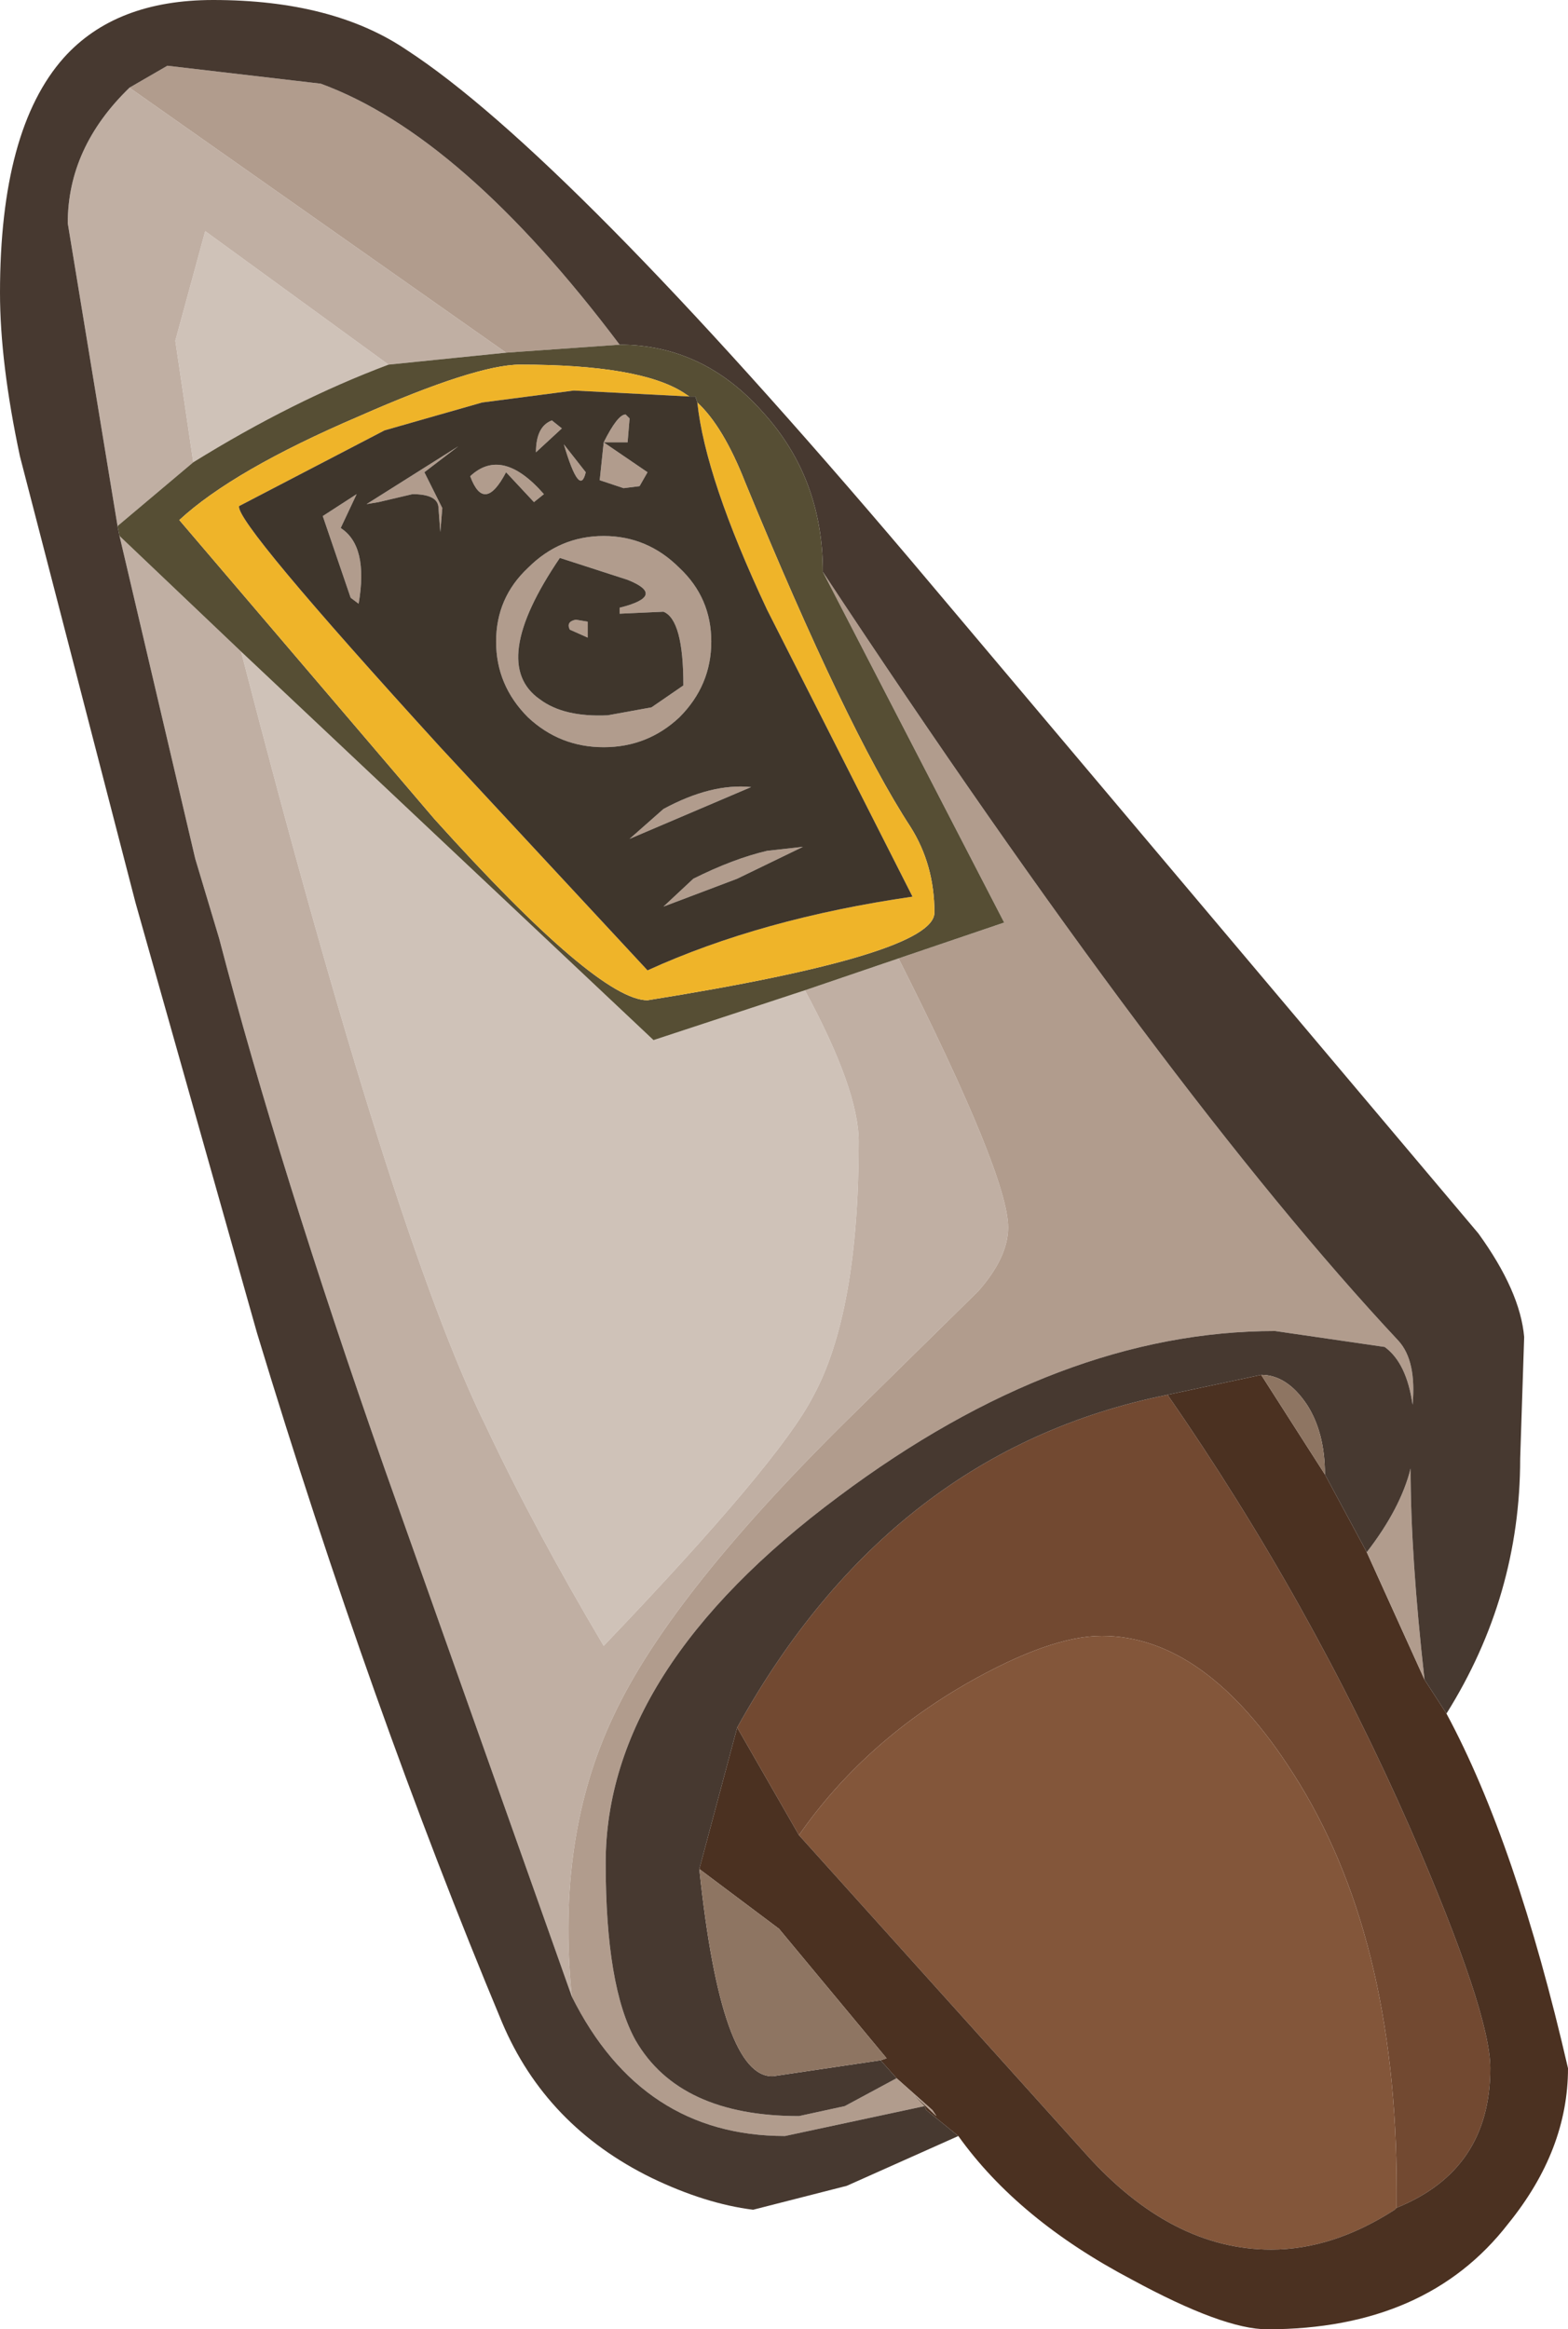 <?xml version="1.0" encoding="UTF-8" standalone="no"?>
<svg xmlns:ffdec="https://www.free-decompiler.com/flash" xmlns:xlink="http://www.w3.org/1999/xlink" ffdec:objectType="shape" height="58.45px" width="39.35px" xmlns="http://www.w3.org/2000/svg">
  <g transform="matrix(1.0, 0.0, 0.0, 1.0, 9.65, 7.45)">
    <path d="M8.85 35.9 Q12.7 28.95 19.65 27.55 23.25 32.75 25.75 38.45 27.75 43.05 27.75 44.45 27.75 47.0 25.4 47.95 L25.4 47.5 Q25.4 41.1 22.8 37.05 20.6 33.6 18.0 33.6 16.7 33.6 14.6 34.8 12.0 36.3 10.4 38.6 L8.85 35.9" fill="#724931" fill-rule="evenodd" stroke="none"/>
    <path d="M10.4 38.6 Q12.0 36.3 14.6 34.8 16.7 33.6 18.0 33.6 20.6 33.6 22.8 37.05 25.4 41.1 25.4 47.5 L25.4 47.95 25.35 48.0 Q23.8 49.0 22.25 49.0 19.75 49.0 17.6 46.6 L10.4 38.6" fill="#83563a" fill-rule="evenodd" stroke="none"/>
    <path d="M12.85 44.7 L12.45 44.25 12.6 44.2 9.9 40.95 7.9 39.45 8.85 35.9 10.4 38.6 17.6 46.6 Q19.75 49.0 22.25 49.0 23.8 49.0 25.35 48.0 L25.4 47.95 Q27.75 47.0 27.75 44.45 27.75 43.05 25.75 38.45 23.25 32.75 19.65 27.55 L22.0 27.05 23.6 29.55 24.65 31.5 26.1 34.7 26.65 35.55 Q28.4 38.8 29.7 44.45 29.7 46.5 28.2 48.35 26.15 51.0 22.15 51.0 21.05 51.0 18.75 49.75 15.9 48.25 14.4 46.15 L13.6 45.5 13.55 45.4 Q12.9 44.75 13.85 45.65 L13.75 45.5 12.85 44.7" fill="#4b3121" fill-rule="evenodd" stroke="none"/>
    <path d="M10.55 17.4 Q11.9 19.9 11.9 21.2 11.9 25.5 10.75 27.6 9.9 29.25 5.5 33.85 3.75 30.9 2.55 28.35 0.2 23.6 -3.6 8.9 L6.75 18.65 10.55 17.4 M-4.8 4.15 L-5.25 1.1 -4.5 -1.65 0.1 1.7 Q-2.3 2.6 -4.8 4.15" fill="#cfc2b8" fill-rule="evenodd" stroke="none"/>
    <path d="M4.7 42.65 L0.0 29.4 Q-2.65 21.85 -4.15 16.1 L-4.75 14.1 -6.65 6.0 -3.6 8.9 Q0.2 23.6 2.55 28.35 3.75 30.9 5.5 33.85 9.9 29.25 10.75 27.6 11.9 25.5 11.9 21.2 11.9 19.9 10.55 17.4 L12.9 16.6 Q15.65 22.05 15.65 23.35 15.65 24.1 14.9 24.95 L11.85 27.95 Q7.2 32.5 5.75 35.6 4.3 38.65 4.7 42.65 M-6.7 5.75 L-7.95 -1.85 Q-7.95 -3.75 -6.4 -5.25 L3.05 1.4 0.1 1.7 -4.5 -1.65 -5.25 1.1 -4.8 4.15 -6.7 5.75" fill="#c0afa3" fill-rule="evenodd" stroke="none"/>
    <path d="M-6.4 -5.25 L-5.45 -5.8 -1.6 -5.35 Q1.95 -4.05 5.9 1.2 L3.05 1.4 -6.4 -5.25 M11.0 6.9 Q19.65 20.0 25.45 26.2 25.9 26.7 25.8 27.8 25.65 26.75 25.1 26.35 L22.35 25.95 Q16.95 25.95 11.4 30.1 5.55 34.45 5.55 39.3 5.55 42.4 6.3 43.75 7.4 45.65 10.4 45.65 L11.55 45.4 12.85 44.7 13.75 45.5 13.85 45.65 Q12.9 44.75 13.55 45.4 L10.05 46.15 Q6.45 46.15 4.7 42.65 4.3 38.65 5.75 35.6 7.2 32.5 11.85 27.95 L14.9 24.95 Q15.65 24.1 15.65 23.35 15.65 22.05 12.9 16.6 L15.55 15.7 11.0 6.9 M24.65 31.5 Q25.5 30.4 25.75 29.4 25.75 31.6 26.1 34.7 L24.65 31.5 M4.0 4.95 L3.75 5.15 3.05 4.4 Q2.5 5.45 2.15 4.5 2.95 3.75 4.0 4.95 M4.5 3.7 L5.05 4.4 Q4.9 5.05 4.5 3.7 M3.8 3.9 Q3.8 3.25 4.2 3.1 L4.45 3.3 3.8 3.9 M1.4 5.9 L1.35 5.25 Q1.3 4.95 0.7 4.95 L-0.15 5.15 -0.45 5.2 1.85 3.75 1.0 4.4 1.45 5.3 1.4 5.9 M5.4 4.6 L5.5 3.65 6.6 4.4 6.4 4.75 6.0 4.8 5.4 4.6 M6.05 2.95 L6.15 3.05 6.1 3.65 5.5 3.65 Q5.85 2.95 6.05 2.95 M6.15 13.6 L7.0 12.85 Q8.2 12.2 9.2 12.3 L6.15 13.6 M7.75 14.6 Q8.75 14.1 9.6 13.9 L10.5 13.8 8.85 14.6 7.0 15.3 7.75 14.6 M4.4 6.55 Q2.6 9.2 3.9 10.1 4.5 10.55 5.6 10.5 L6.7 10.3 7.5 9.75 Q7.5 8.1 7.0 7.9 L5.9 7.95 5.9 7.8 Q7.1 7.5 6.1 7.1 L4.4 6.55 M2.8 8.65 Q2.8 7.55 3.6 6.8 4.4 6.0 5.5 6.0 6.6 6.0 7.4 6.8 8.2 7.55 8.2 8.65 8.2 9.75 7.4 10.55 6.6 11.3 5.5 11.3 4.4 11.3 3.6 10.55 2.8 9.75 2.8 8.65 M4.65 8.35 Q4.55 8.15 4.8 8.1 L5.1 8.15 5.1 8.55 4.65 8.35 M-1.55 5.5 L-0.7 4.95 -1.1 5.8 Q-0.4 6.25 -0.65 7.7 L-0.85 7.55 -1.55 5.5" fill="#b19c8d" fill-rule="evenodd" stroke="none"/>
    <path d="M5.9 1.2 Q1.95 -4.05 -1.6 -5.35 L-5.45 -5.8 -6.4 -5.25 Q-7.95 -3.75 -7.95 -1.85 L-6.7 5.75 -6.65 6.0 -4.75 14.1 -4.15 16.1 Q-2.65 21.85 0.0 29.4 L4.7 42.65 Q6.45 46.15 10.05 46.15 L13.55 45.4 13.6 45.5 14.4 46.15 11.6 47.4 9.25 48.0 Q8.05 47.85 6.7 47.2 4.05 45.9 2.95 43.3 -0.35 35.4 -3.2 26.0 L-6.25 15.2 -9.15 4.0 Q-9.65 1.65 -9.65 -0.1 -9.65 -4.2 -8.05 -6.0 -6.75 -7.45 -4.3 -7.45 -1.3 -7.45 0.55 -6.2 4.55 -3.6 13.2 6.6 L27.45 23.5 Q28.5 24.95 28.6 26.1 L28.5 29.15 Q28.5 32.6 26.65 35.55 L26.1 34.7 Q25.75 31.6 25.75 29.4 25.5 30.4 24.65 31.5 L23.6 29.55 Q23.6 28.5 23.15 27.8 22.65 27.05 22.0 27.05 L19.65 27.55 Q12.7 28.95 8.85 35.9 L7.9 39.45 Q8.45 44.7 9.75 44.65 L12.45 44.25 12.85 44.7 11.55 45.4 10.4 45.65 Q7.4 45.65 6.3 43.75 5.55 42.4 5.55 39.3 5.55 34.45 11.4 30.1 16.95 25.95 22.35 25.95 L25.1 26.35 Q25.65 26.75 25.8 27.8 25.9 26.7 25.45 26.2 19.65 20.0 11.0 6.9 11.0 4.55 9.5 2.9 8.0 1.2 5.9 1.2" fill="#473930" fill-rule="evenodd" stroke="none"/>
    <path d="M12.45 44.25 L9.75 44.65 Q8.45 44.7 7.9 39.45 L9.9 40.95 12.6 44.2 12.45 44.25 M22.0 27.05 Q22.65 27.05 23.15 27.8 23.6 28.5 23.6 29.55 L22.0 27.05" fill="#8e7562" fill-rule="evenodd" stroke="none"/>
    <path d="M5.9 1.2 Q8.0 1.2 9.5 2.9 11.0 4.55 11.0 6.9 L15.55 15.7 12.9 16.6 10.55 17.4 6.75 18.65 -3.6 8.9 -6.65 6.0 -6.7 5.75 -4.8 4.15 Q-2.3 2.6 0.1 1.7 L3.05 1.4 5.9 1.2 M7.85 2.65 L7.8 2.5 7.65 2.5 7.5 2.4 Q6.4 1.7 3.4 1.7 2.3 1.7 -0.65 3.0 -3.8 4.35 -5.15 5.6 L1.25 13.1 Q5.35 17.65 6.6 17.65 13.8 16.5 13.8 15.45 13.8 14.25 13.2 13.3 11.6 10.85 9.05 4.65 8.5 3.25 7.85 2.65" fill="#564e34" fill-rule="evenodd" stroke="none"/>
    <path d="M7.85 2.65 Q8.5 3.25 9.05 4.65 11.6 10.85 13.2 13.3 13.8 14.25 13.8 15.45 13.8 16.5 6.6 17.65 5.35 17.65 1.25 13.1 L-5.15 5.6 Q-3.8 4.35 -0.65 3.0 2.3 1.7 3.4 1.7 6.4 1.7 7.5 2.4 L7.65 2.5 4.75 2.35 2.45 2.65 0.0 3.35 -3.65 5.25 Q-3.75 5.65 1.4 11.3 L6.6 16.9 Q9.45 15.6 13.25 15.05 L9.6 7.85 Q8.05 4.55 7.85 2.65" fill="#efb429" fill-rule="evenodd" stroke="none"/>
    <path d="M7.65 2.5 L7.8 2.5 7.85 2.65 Q8.05 4.55 9.6 7.85 L13.25 15.05 Q9.45 15.6 6.6 16.9 L1.4 11.3 Q-3.75 5.65 -3.65 5.25 L0.0 3.35 2.45 2.65 4.75 2.35 7.65 2.5 M6.05 2.95 Q5.85 2.95 5.5 3.65 L6.1 3.65 6.15 3.05 6.05 2.95 M5.4 4.6 L6.0 4.8 6.4 4.75 6.6 4.4 5.5 3.65 5.4 4.6 M1.4 5.9 L1.45 5.3 1.0 4.4 1.85 3.75 -0.45 5.2 -0.15 5.15 0.7 4.95 Q1.3 4.95 1.35 5.25 L1.4 5.9 M3.8 3.9 L4.45 3.3 4.2 3.1 Q3.8 3.25 3.8 3.9 M4.5 3.7 Q4.9 5.05 5.05 4.4 L4.5 3.7 M4.0 4.95 Q2.95 3.75 2.15 4.5 2.5 5.45 3.05 4.4 L3.75 5.15 4.0 4.95 M4.65 8.35 L5.1 8.55 5.1 8.15 4.8 8.1 Q4.55 8.15 4.65 8.35 M2.8 8.65 Q2.8 9.75 3.6 10.55 4.4 11.3 5.5 11.3 6.6 11.3 7.4 10.55 8.2 9.75 8.2 8.65 8.2 7.55 7.4 6.8 6.6 6.0 5.5 6.0 4.4 6.0 3.6 6.8 2.8 7.55 2.8 8.65 M4.4 6.55 L6.1 7.1 Q7.1 7.5 5.9 7.8 L5.9 7.95 7.0 7.9 Q7.5 8.1 7.5 9.75 L6.7 10.3 5.6 10.5 Q4.5 10.55 3.9 10.1 2.6 9.2 4.4 6.55 M7.75 14.6 L7.0 15.3 8.85 14.6 10.5 13.8 9.6 13.9 Q8.75 14.1 7.75 14.6 M6.15 13.6 L9.2 12.3 Q8.2 12.2 7.0 12.85 L6.15 13.6 M-1.55 5.5 L-0.85 7.55 -0.65 7.7 Q-0.4 6.25 -1.1 5.8 L-0.7 4.95 -1.55 5.5" fill="#3f362c" fill-rule="evenodd" stroke="none"/>
  </g>
</svg>
